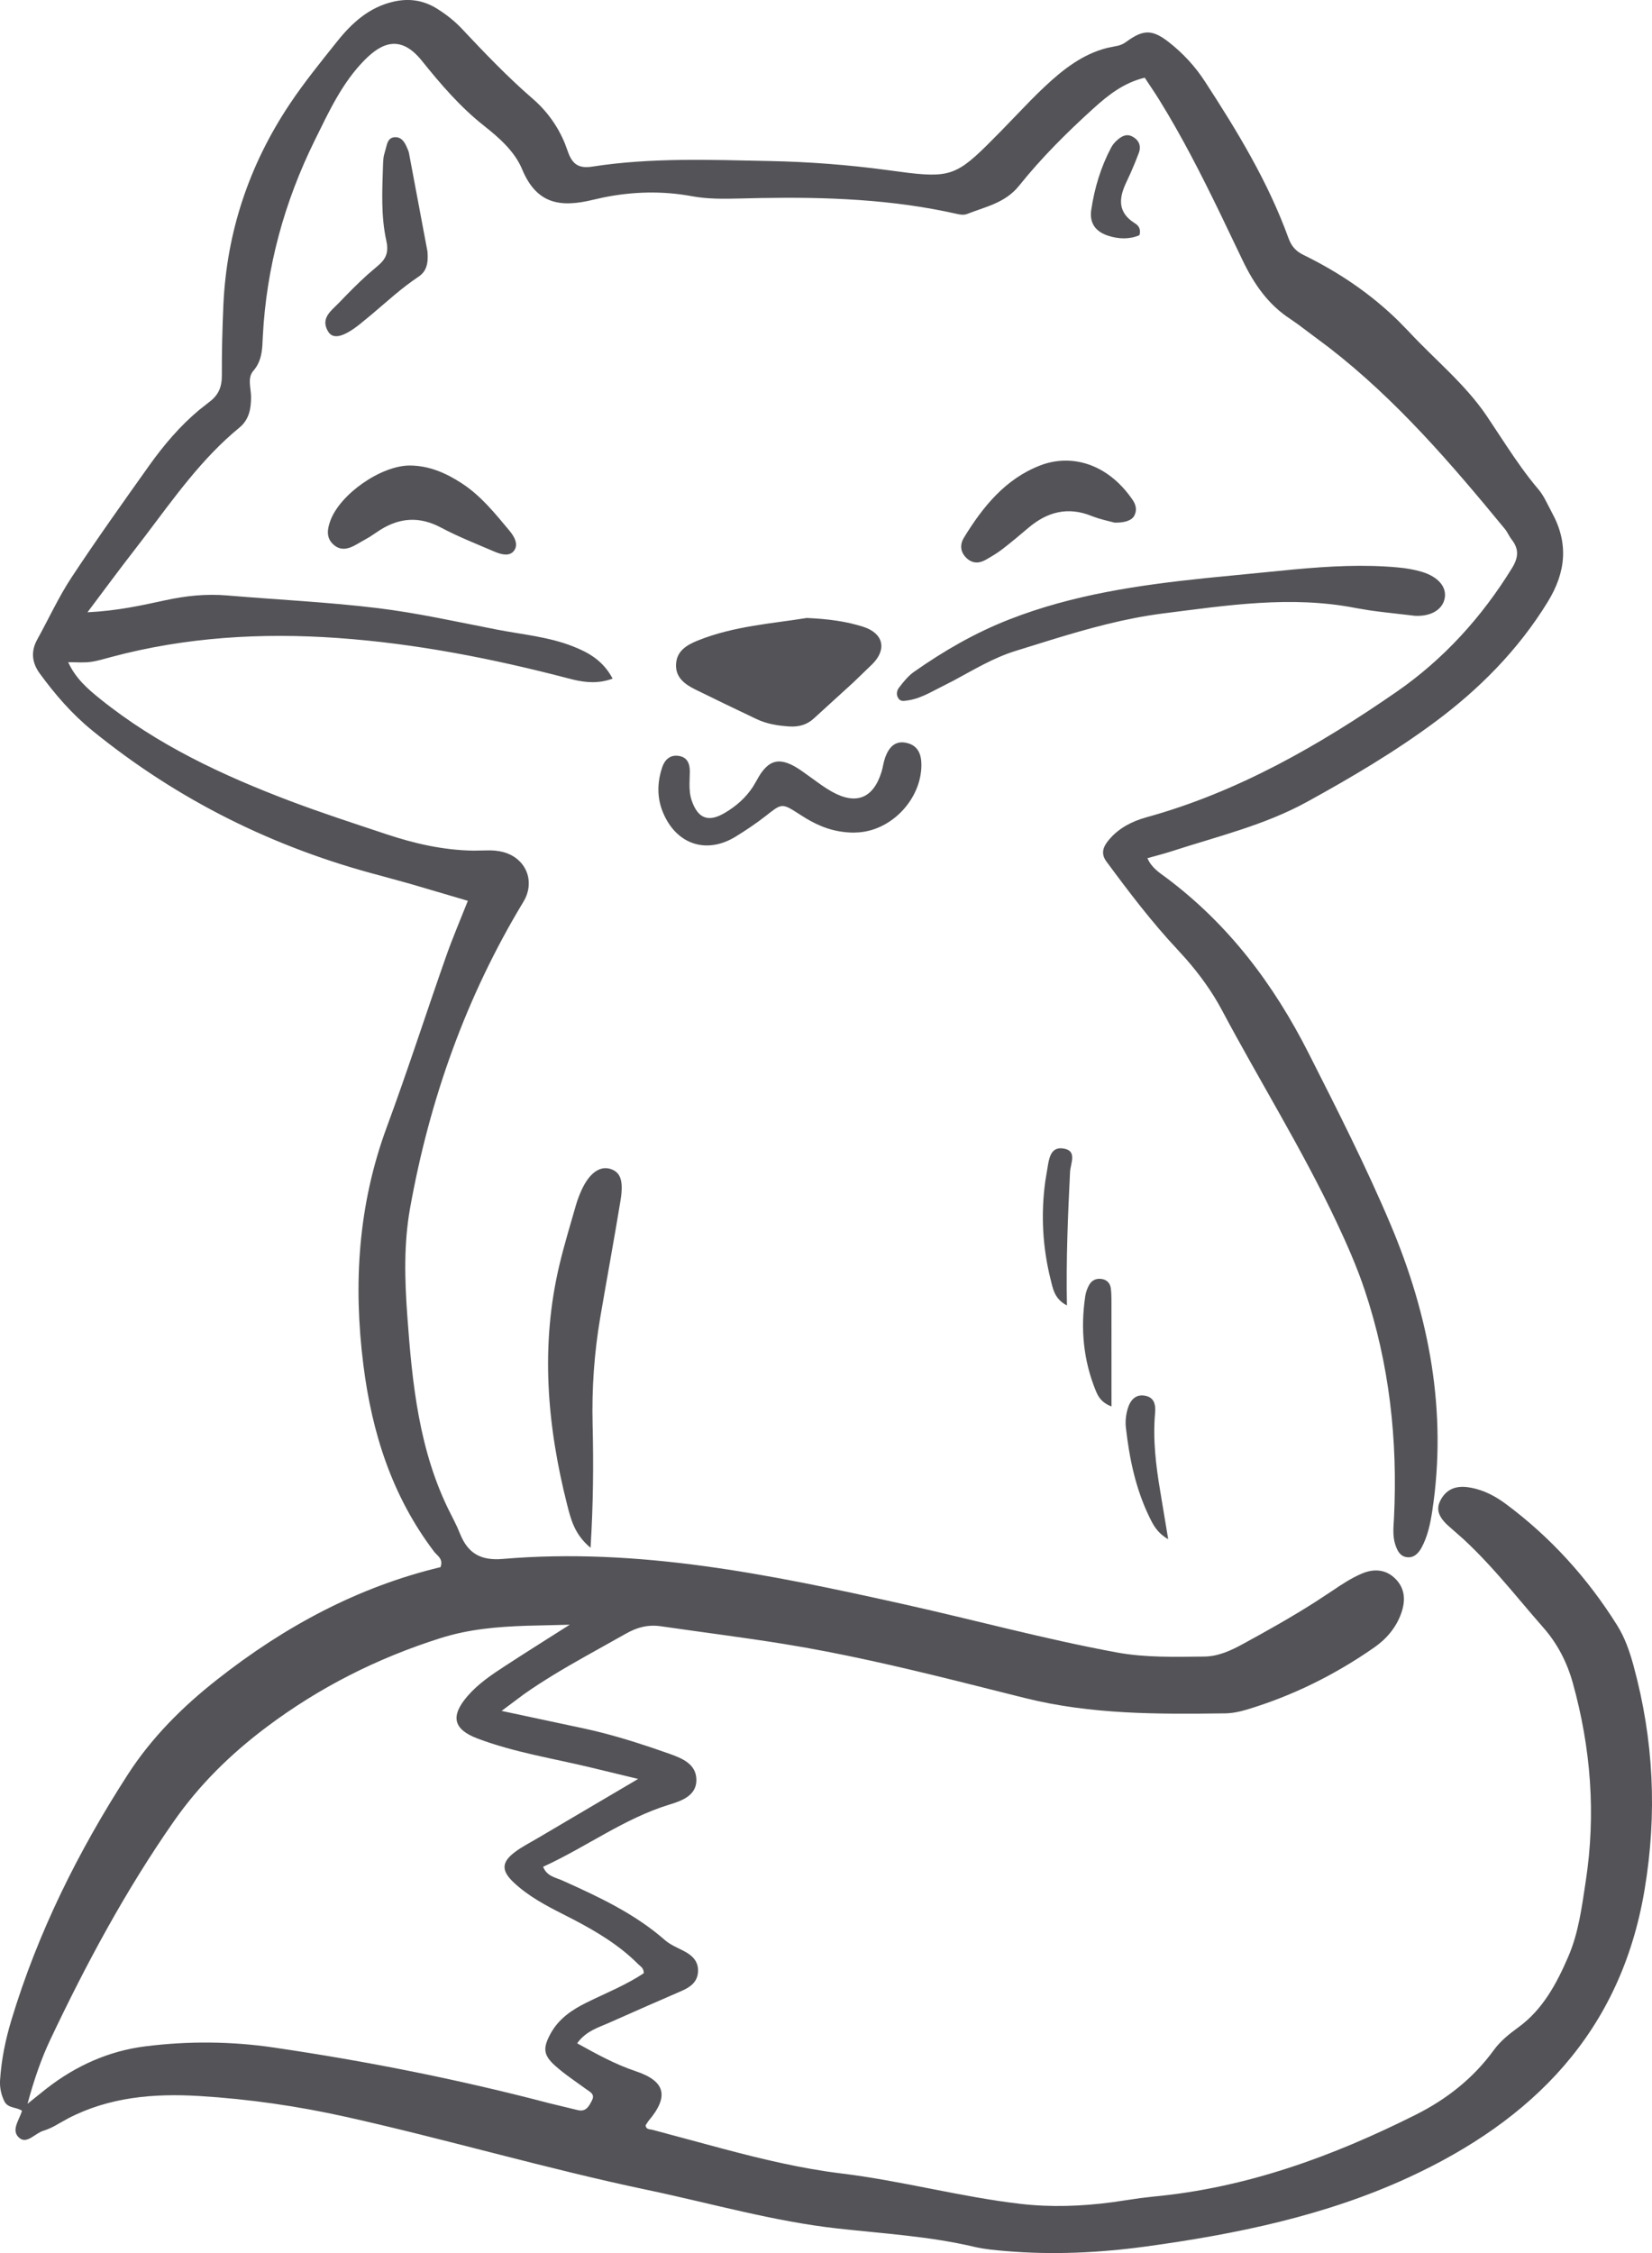 <?xml version="1.0" encoding="UTF-8"?>
<svg width="44px" height="60px" viewBox="0 0 44 60" version="1.1" xmlns="http://www.w3.org/2000/svg" xmlns:xlink="http://www.w3.org/1999/xlink">
    <title>18</title>
    <g id="页面-1" stroke="none" stroke-width="1" fill="none" fill-rule="evenodd">
        <g id="4、动物" transform="translate(-648, -165)" fill="#545458">
            <path d="M659.648,165.236 C659.886,165.386 660.107,165.558 660.3,165.764 C660.907,166.409 661.517,167.049 662.189,167.63 C662.565,167.954 662.856,168.36 663.044,168.817 L663.118,169.017 C663.236,169.367 663.403,169.495 663.775,169.437 C665.338,169.194 666.913,169.256 668.487,169.288 C669.545,169.309 670.596,169.389 671.644,169.531 L672.2,169.604 C673.406,169.746 673.567,169.603 674.646,168.506 L675.427,167.698 C675.558,167.564 675.691,167.433 675.828,167.305 C676.313,166.85 676.832,166.443 677.485,166.277 L677.708,166.231 C677.787,166.219 677.857,166.198 677.927,166.159 L677.997,166.114 C678.451,165.78 678.692,165.779 679.134,166.125 C679.51,166.419 679.835,166.772 680.094,167.172 C680.955,168.495 681.774,169.843 682.316,171.336 C682.396,171.556 682.508,171.687 682.719,171.79 C683.657,172.248 684.514,172.827 685.256,173.557 L685.529,173.837 C686.219,174.58 687.018,175.223 687.594,176.071 L688.123,176.87 C688.388,177.269 688.661,177.663 688.973,178.029 C689.049,178.118 689.11,178.219 689.166,178.325 L689.331,178.644 C689.782,179.461 689.712,180.232 689.222,181.03 C688.438,182.307 687.402,183.349 686.224,184.224 C685.153,185.02 683.995,185.703 682.823,186.348 C681.68,186.978 680.416,187.276 679.19,187.675 C678.992,187.739 678.79,187.789 678.561,187.854 C678.674,188.115 678.886,188.242 679.066,188.377 C680.726,189.62 681.927,191.213 682.862,193.063 C683.624,194.568 684.39,196.075 685.043,197.623 C686.063,200.044 686.551,202.584 686.148,205.234 C686.095,205.578 686.026,205.916 685.857,206.224 C685.768,206.384 685.634,206.506 685.439,206.463 C685.277,206.427 685.21,206.279 685.162,206.131 C685.086,205.898 685.116,205.659 685.128,205.422 C685.23,203.349 685.006,201.319 684.344,199.344 C684.137,198.727 683.877,198.138 683.6,197.55 C682.687,195.611 681.553,193.794 680.548,191.906 C680.284,191.409 679.956,190.958 679.589,190.538 L679.364,190.29 C678.674,189.553 678.065,188.751 677.467,187.94 C677.301,187.715 677.396,187.53 677.541,187.358 C677.801,187.05 678.153,186.871 678.527,186.767 C680.972,186.093 683.138,184.847 685.2,183.421 C686.448,182.557 687.469,181.434 688.274,180.124 C688.447,179.842 688.459,179.616 688.259,179.364 C688.193,179.279 688.153,179.174 688.085,179.091 C686.654,177.35 685.189,175.643 683.401,174.259 L682.568,173.635 L682.373,173.499 C681.773,173.11 681.396,172.56 681.088,171.916 L680.496,170.68 C679.998,169.653 679.48,168.634 678.877,167.661 C678.753,167.46 678.618,167.266 678.489,167.069 C677.927,167.205 677.513,167.534 677.116,167.894 C676.411,168.533 675.736,169.205 675.142,169.947 C674.773,170.408 674.243,170.506 673.751,170.701 C673.696,170.722 673.627,170.721 673.561,170.711 L673.498,170.699 C671.767,170.306 670.013,170.243 668.251,170.274 L667.723,170.286 C667.293,170.297 666.852,170.304 666.433,170.226 C665.642,170.079 664.855,170.102 664.089,170.255 L663.802,170.319 C662.922,170.534 662.293,170.437 661.906,169.507 C661.708,169.032 661.3,168.673 660.888,168.347 C660.257,167.849 659.734,167.239 659.235,166.617 C658.68,165.927 658.182,166.124 657.717,166.593 C657.113,167.201 656.76,167.974 656.387,168.729 C655.573,170.377 655.095,172.117 655,173.959 L654.988,174.198 C654.971,174.436 654.928,174.668 654.748,174.874 C654.582,175.066 654.686,175.336 654.687,175.568 C654.688,175.887 654.633,176.176 654.378,176.386 C653.373,177.21 652.634,178.263 651.859,179.285 L651.599,179.624 C651.191,180.148 650.798,180.683 650.33,181.305 C651.113,181.268 651.756,181.126 652.395,180.987 C652.949,180.866 653.497,180.809 654.061,180.858 C655.393,180.971 656.731,181.033 658.056,181.194 C659.123,181.324 660.177,181.561 661.234,181.766 C661.909,181.897 662.601,181.956 663.25,182.209 C663.674,182.375 664.059,182.587 664.317,183.072 C663.946,183.209 663.61,183.177 663.289,183.104 L663.153,183.07 C661.128,182.54 659.077,182.137 656.991,181.99 C654.964,181.847 652.943,181.966 650.964,182.496 C650.777,182.546 650.589,182.605 650.398,182.629 C650.212,182.651 650.021,182.634 649.816,182.634 C650.013,183.067 650.335,183.346 650.673,183.617 C652.189,184.837 653.923,185.647 655.722,186.329 C656.567,186.649 657.429,186.928 658.287,187.214 C659.042,187.466 659.812,187.641 660.609,187.653 L660.952,187.647 C661.101,187.641 661.257,187.652 661.4,187.69 C662.012,187.852 662.268,188.474 661.94,189.016 C660.413,191.542 659.442,194.275 658.922,197.174 C658.753,198.118 658.778,199.075 658.847,200.024 C658.978,201.839 659.156,203.65 660.001,205.311 C660.06,205.426 660.119,205.542 660.174,205.66 L660.25,205.838 C660.459,206.363 660.799,206.566 661.393,206.515 C665.009,206.207 668.513,206.931 672.013,207.708 C673.926,208.132 675.819,208.651 677.748,209.006 C678.516,209.147 679.293,209.122 680.069,209.115 C680.448,209.112 680.783,208.956 681.105,208.78 C681.757,208.425 682.403,208.062 683.029,207.663 L683.495,207.357 C683.743,207.188 684,207.02 684.275,206.904 C684.588,206.771 684.915,206.785 685.174,207.052 C685.432,207.317 685.434,207.64 685.321,207.961 C685.187,208.339 684.933,208.641 684.61,208.867 C683.56,209.6 682.424,210.164 681.196,210.531 C681.012,210.586 680.816,210.626 680.625,210.628 C678.836,210.651 677.058,210.661 675.293,210.218 L673.467,209.76 C671.944,209.383 670.415,209.027 668.864,208.777 C667.78,208.603 666.689,208.466 665.602,208.308 C665.268,208.259 664.975,208.333 664.678,208.501 L663.572,209.12 C663.02,209.431 662.474,209.752 661.954,210.118 L661.36,210.562 L663.576,211.035 C664.183,211.167 664.777,211.345 665.365,211.543 L665.804,211.695 C666.153,211.818 666.548,211.967 666.548,212.404 C666.548,212.818 666.157,212.957 665.833,213.056 C664.622,213.426 663.612,214.191 662.465,214.713 C662.566,214.969 662.798,214.997 662.98,215.079 C663.945,215.513 664.901,215.957 665.709,216.665 C665.852,216.79 666.04,216.866 666.211,216.955 C666.436,217.072 666.605,217.227 666.592,217.504 C666.579,217.781 666.386,217.918 666.16,218.017 L665.212,218.43 L664.267,218.848 C663.959,218.988 663.613,219.077 663.372,219.414 C663.886,219.698 664.383,219.974 664.929,220.156 C665.725,220.422 665.828,220.827 665.269,221.485 L665.197,221.595 C665.201,221.715 665.31,221.7 665.376,221.717 L667.25,222.221 C668.293,222.498 669.341,222.75 670.409,222.88 C672.017,223.075 673.578,223.504 675.182,223.69 C675.999,223.785 676.806,223.754 677.613,223.648 L678.368,223.537 L678.721,223.496 C681.204,223.263 683.5,222.424 685.71,221.315 C686.53,220.904 687.24,220.346 687.786,219.596 C687.966,219.349 688.196,219.167 688.444,218.986 C689.09,218.515 689.459,217.827 689.769,217.109 C690.047,216.467 690.132,215.775 690.236,215.092 C690.508,213.31 690.373,211.553 689.891,209.82 C689.738,209.268 689.482,208.772 689.106,208.344 L688.809,208.001 L688.222,207.31 C687.828,206.852 687.425,206.401 686.98,205.99 L686.638,205.688 C686.287,205.395 686.233,205.173 686.39,204.911 C686.572,204.605 686.861,204.558 687.178,204.618 C687.524,204.683 687.832,204.846 688.109,205.052 C689.3,205.938 690.282,207.022 691.07,208.28 C691.278,208.611 691.406,208.982 691.508,209.358 C692.046,211.328 692.142,213.303 691.801,215.333 C691.164,219.127 688.813,221.469 685.505,222.992 C683.297,224.007 680.93,224.495 678.53,224.824 C677.286,224.994 676.041,225.053 674.789,224.947 C674.511,224.923 674.229,224.9 673.958,224.836 C672.757,224.552 671.531,224.482 670.311,224.346 C668.596,224.156 666.933,223.674 665.247,223.32 C662.548,222.754 659.901,221.972 657.21,221.372 C655.927,221.086 654.624,220.898 653.31,220.818 C652.093,220.744 650.908,220.846 649.813,221.414 L649.563,221.554 C649.434,221.631 649.296,221.701 649.153,221.744 C648.936,221.809 648.72,222.102 648.52,221.938 C648.278,221.741 648.512,221.462 648.586,221.212 C648.442,221.106 648.21,221.153 648.114,220.954 C648.027,220.774 647.989,220.586 648.002,220.388 C648.038,219.845 648.146,219.317 648.303,218.797 C649.008,216.46 650.085,214.3 651.404,212.256 C652.044,211.265 652.865,210.448 653.791,209.721 C655.578,208.315 657.536,207.26 659.733,206.734 C659.784,206.594 659.737,206.51 659.674,206.441 L659.578,206.341 L659.562,206.321 C658.445,204.849 657.907,203.165 657.678,201.348 C657.406,199.186 657.54,197.08 658.3,195.02 C658.854,193.52 659.344,191.998 659.874,190.489 C660.045,190 660.25,189.523 660.461,188.989 L658.915,188.534 L658.138,188.32 C655.303,187.58 652.739,186.31 650.458,184.455 C649.913,184.012 649.469,183.495 649.06,182.937 C648.849,182.649 648.816,182.347 648.994,182.026 C649.298,181.478 649.559,180.903 649.902,180.382 C650.568,179.372 651.271,178.386 651.972,177.4 C652.36,176.855 652.793,176.345 653.305,175.917 L653.568,175.71 C653.824,175.521 653.91,175.302 653.909,174.996 C653.906,174.369 653.922,173.741 653.95,173.115 C654.039,171.166 654.641,169.381 655.72,167.766 C656.103,167.192 656.541,166.654 656.972,166.113 C657.367,165.617 657.822,165.198 658.471,165.046 C658.896,164.947 659.282,165.005 659.648,165.236 Z M663.174,208.267 L662.014,208.295 C661.245,208.321 660.485,208.386 659.736,208.623 C658.054,209.155 656.517,209.929 655.103,210.99 C654.142,211.711 653.309,212.528 652.622,213.514 C651.345,215.345 650.294,217.301 649.341,219.314 C649.094,219.837 648.907,220.383 648.733,221.025 L649.149,220.691 C649.179,220.667 649.208,220.644 649.237,220.621 C650.019,220.012 650.896,219.616 651.879,219.494 C653.017,219.351 654.159,219.36 655.294,219.527 C657.766,219.89 660.214,220.375 662.631,221.01 L663.384,221.192 C663.612,221.25 663.689,221.085 663.768,220.932 C663.828,220.815 663.777,220.753 663.705,220.699 L663.614,220.636 C663.336,220.433 663.045,220.243 662.789,220.014 C662.467,219.728 662.456,219.539 662.663,219.159 C662.88,218.76 663.232,218.522 663.626,218.328 C664.142,218.073 664.682,217.86 665.147,217.546 C665.146,217.407 665.061,217.37 665.004,217.313 C664.505,216.81 663.909,216.451 663.291,216.127 L663.024,215.99 C662.543,215.747 662.064,215.495 661.67,215.119 C661.348,214.811 661.36,214.588 661.713,214.322 C661.901,214.18 662.115,214.073 662.319,213.952 L664.996,212.374 L663.775,212.079 C662.752,211.83 661.704,211.671 660.714,211.296 C660.067,211.05 659.996,210.697 660.451,210.169 C660.737,209.837 661.097,209.597 661.458,209.362 C662.026,208.991 662.602,208.632 663.174,208.267 Z M664.254,196.128 C664.524,196.211 664.614,196.437 664.528,196.964 C664.357,198.008 664.164,199.048 663.986,200.091 C663.826,201.031 663.761,201.977 663.784,202.931 C663.81,203.988 663.802,205.045 663.729,206.218 C663.303,205.866 663.205,205.462 663.107,205.078 C662.569,202.958 662.388,200.822 662.904,198.668 C663.029,198.144 663.187,197.627 663.335,197.109 C663.377,196.964 663.43,196.821 663.493,196.685 C663.697,196.242 663.974,196.043 664.254,196.128 Z M678.514,202.172 C678.728,202.219 678.773,202.383 678.769,202.558 L678.765,202.633 C678.703,203.33 678.785,204.016 678.9,204.7 L679.114,205.99 C678.81,205.813 678.709,205.597 678.607,205.387 C678.245,204.638 678.079,203.835 677.987,203.016 C677.968,202.848 677.989,202.666 678.039,202.505 C678.106,202.286 678.25,202.113 678.514,202.172 Z M677.34,199.059 C677.485,199.08 677.57,199.175 677.587,199.314 C677.599,199.413 677.602,199.514 677.603,199.614 L677.604,202.455 C677.333,202.348 677.252,202.196 677.187,202.04 C676.853,201.225 676.775,200.379 676.906,199.512 C676.922,199.409 676.96,199.303 677.013,199.212 C677.081,199.092 677.2,199.039 677.34,199.059 Z M676.308,195.583 C676.707,195.635 676.511,195.978 676.5,196.211 C676.443,197.373 676.393,198.535 676.417,199.764 C676.121,199.611 676.057,199.379 676.005,199.164 L675.985,199.084 C675.767,198.217 675.721,197.34 675.84,196.46 L675.918,195.989 C675.959,195.771 676.029,195.546 676.308,195.583 Z M672.153,184.785 C672.456,184.856 672.542,185.095 672.541,185.377 C672.536,186.266 671.776,187.089 670.892,187.165 L670.73,187.173 C670.215,187.166 669.826,187.007 669.468,186.794 L669.121,186.575 C668.816,186.39 668.766,186.437 668.399,186.726 C668.145,186.925 667.875,187.106 667.601,187.275 C666.819,187.759 666.013,187.491 665.658,186.636 C665.493,186.239 665.504,185.834 665.637,185.434 C665.703,185.234 665.846,185.097 666.071,185.129 C666.305,185.162 666.375,185.333 666.373,185.554 L666.365,185.863 C666.363,186.018 666.373,186.172 666.425,186.324 C666.591,186.801 666.87,186.906 667.306,186.647 C667.612,186.465 667.866,186.243 668.06,185.943 L668.152,185.786 C668.468,185.19 668.79,185.139 669.351,185.528 L669.876,185.905 C669.964,185.966 670.054,186.024 670.147,186.077 C670.803,186.449 671.264,186.26 671.481,185.548 C671.518,185.425 671.532,185.293 671.576,185.173 C671.674,184.907 671.836,184.71 672.153,184.785 Z M669.486,181.457 C670.072,181.483 670.542,181.548 670.993,181.692 C671.52,181.861 671.633,182.281 671.24,182.68 L670.729,183.173 L669.678,184.131 C669.492,184.304 669.271,184.361 669.024,184.346 C668.722,184.327 668.425,184.28 668.149,184.149 C667.606,183.891 667.064,183.63 666.524,183.364 C666.244,183.226 665.988,183.044 666.006,182.69 C666.023,182.343 666.278,182.182 666.575,182.062 C667.545,181.668 668.578,181.606 669.486,181.457 Z M685.241,180.112 C685.454,180.132 685.669,180.167 685.873,180.229 C686.318,180.364 686.542,180.644 686.476,180.946 C686.41,181.249 686.093,181.421 685.685,181.399 L684.879,181.306 C684.748,181.291 684.619,181.274 684.491,181.256 L684.109,181.192 C682.384,180.854 680.683,181.121 678.974,181.337 C677.958,181.466 676.983,181.738 676.013,182.035 L675.044,182.336 C674.455,182.519 673.934,182.837 673.397,183.125 L672.728,183.467 C672.554,183.551 672.376,183.624 672.18,183.652 L672.077,183.666 C672.027,183.669 671.978,183.659 671.939,183.612 C671.861,183.515 671.881,183.395 671.944,183.313 C672.061,183.161 672.186,183.003 672.34,182.894 C673.133,182.337 673.96,181.857 674.874,181.499 C676.572,180.833 678.336,180.581 680.115,180.395 L682.489,180.162 C683.404,180.079 684.32,180.025 685.241,180.112 Z M678.163,178.307 C678.255,178.44 678.289,178.583 678.212,178.732 C678.15,178.854 677.965,178.925 677.686,178.918 L677.402,178.846 C677.349,178.832 677.294,178.817 677.239,178.8 L677.074,178.741 C676.444,178.486 675.898,178.629 675.396,179.052 C675.166,179.247 674.935,179.442 674.697,179.625 C674.561,179.73 674.412,179.817 674.263,179.903 C674.077,180.011 673.893,180.012 673.732,179.851 C673.571,179.689 673.565,179.495 673.675,179.316 C674.178,178.495 674.775,177.756 675.699,177.397 C676.521,177.077 677.494,177.333 678.163,178.307 Z M658.915,177.397 C659.427,177.4 659.873,177.593 660.295,177.868 C660.809,178.201 661.185,178.673 661.571,179.135 C661.699,179.288 661.816,179.497 661.692,179.664 C661.581,179.813 661.39,179.775 661.224,179.712 L661.155,179.684 C660.682,179.481 660.201,179.292 659.748,179.051 C659.17,178.743 658.645,178.788 658.131,179.109 L657.841,179.301 L657.506,179.493 C657.288,179.621 657.064,179.688 656.859,179.481 C656.682,179.303 656.722,179.081 656.796,178.875 C657.054,178.156 658.152,177.396 658.915,177.397 Z M658.541,168.653 C658.685,168.657 658.764,168.767 658.821,168.889 L658.848,168.95 C658.865,168.99 658.884,169.03 658.892,169.072 L659.385,171.696 C659.416,172.046 659.342,172.239 659.143,172.372 C658.919,172.521 658.709,172.686 658.504,172.857 L657.894,173.378 L657.584,173.633 C657.148,173.978 656.872,174.046 656.74,173.83 C656.522,173.474 656.83,173.27 657.029,173.063 C657.275,172.807 657.525,172.551 657.79,172.313 L658.059,172.082 C658.266,171.913 658.337,171.748 658.308,171.515 L658.29,171.412 C658.143,170.751 658.18,170.078 658.201,169.407 C658.203,169.321 658.208,169.233 658.223,169.148 L658.307,168.839 C658.34,168.737 658.395,168.65 658.541,168.653 Z M678.161,168.637 C678.341,168.733 678.399,168.891 678.331,169.074 C678.266,169.249 678.195,169.422 678.119,169.593 L678.002,169.847 C677.812,170.243 677.767,170.598 678.13,170.879 L678.229,170.948 C678.311,170.999 678.398,171.087 678.348,171.263 C678.088,171.377 677.799,171.37 677.513,171.277 C677.176,171.167 677.013,170.94 677.065,170.588 C677.151,170.01 677.318,169.452 677.593,168.933 C677.633,168.858 677.69,168.788 677.754,168.733 C677.87,168.631 678,168.551 678.161,168.637 Z" id="18"></path>
        </g>
    </g>
</svg>
